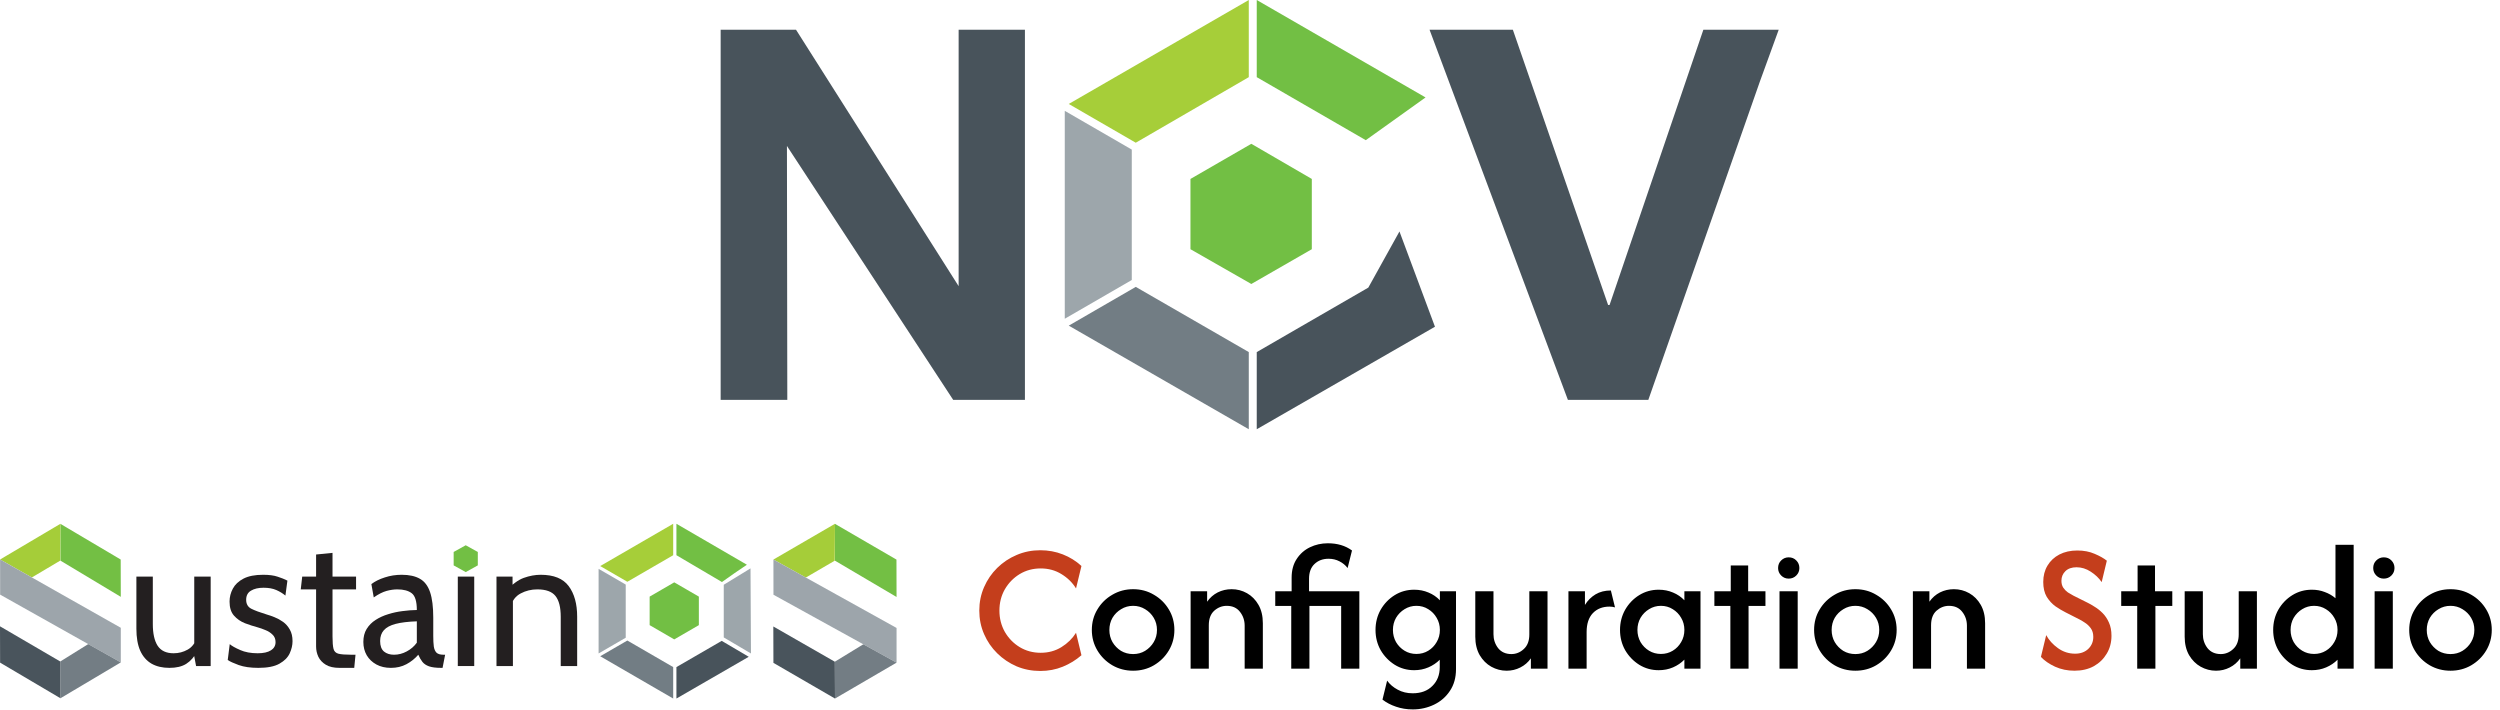 <svg width="673" height="191" viewBox="0 0 673 191" fill="none" xmlns="http://www.w3.org/2000/svg">
<path d="M280.049 180.625C277.781 180.625 275.651 180.208 273.66 179.375C271.693 178.519 269.957 177.35 268.452 175.868C266.947 174.387 265.767 172.662 264.91 170.694C264.054 168.727 263.626 166.62 263.626 164.375C263.626 162.13 264.054 160.023 264.91 158.056C265.767 156.088 266.947 154.363 268.452 152.882C269.957 151.4 271.693 150.243 273.66 149.41C275.651 148.553 277.781 148.125 280.049 148.125C282.202 148.125 284.216 148.495 286.091 149.236C287.989 149.977 289.667 151.019 291.126 152.361L289.667 158.403C288.695 156.829 287.387 155.544 285.744 154.549C284.1 153.53 282.237 153.021 280.153 153.021C278.07 153.021 276.183 153.53 274.494 154.549C272.827 155.567 271.496 156.933 270.501 158.646C269.528 160.359 269.042 162.269 269.042 164.375C269.042 166.458 269.528 168.368 270.501 170.104C271.496 171.817 272.827 173.183 274.494 174.201C276.183 175.22 278.07 175.729 280.153 175.729C282.237 175.729 284.1 175.22 285.744 174.201C287.387 173.183 288.695 171.898 289.667 170.347L291.126 176.389C289.644 177.685 287.966 178.715 286.091 179.479C284.216 180.243 282.202 180.625 280.049 180.625ZM558.443 180.556C556.568 180.556 554.832 180.197 553.235 179.479C551.638 178.738 550.365 177.859 549.416 176.84L550.839 170.972C551.557 172.315 552.61 173.484 553.999 174.479C555.388 175.475 556.927 175.972 558.617 175.972C560.075 175.972 561.256 175.544 562.159 174.687C563.061 173.808 563.513 172.731 563.513 171.458C563.513 170.509 563.281 169.722 562.818 169.097C562.355 168.472 561.823 167.975 561.221 167.604C560.642 167.211 560.156 166.921 559.763 166.736L556.013 164.826C555.179 164.41 554.288 163.877 553.339 163.229C552.413 162.558 551.626 161.701 550.978 160.66C550.353 159.595 550.041 158.264 550.041 156.667C550.041 155 550.422 153.53 551.186 152.257C551.95 150.984 553.015 149.988 554.381 149.271C555.77 148.553 557.378 148.194 559.207 148.194C560.966 148.194 562.529 148.495 563.895 149.097C565.26 149.676 566.348 150.289 567.159 150.937L565.77 156.701C565.029 155.613 564.045 154.676 562.818 153.889C561.615 153.102 560.341 152.708 558.999 152.708C557.726 152.708 556.73 153.056 556.013 153.75C555.295 154.444 554.936 155.312 554.936 156.354C554.936 157.072 555.098 157.685 555.422 158.194C555.77 158.704 556.186 159.132 556.672 159.479C557.182 159.803 557.679 160.093 558.166 160.347L561.985 162.257C562.517 162.512 563.142 162.87 563.86 163.333C564.601 163.773 565.318 164.34 566.013 165.035C566.707 165.729 567.274 166.574 567.714 167.569C568.177 168.565 568.409 169.757 568.409 171.146C568.409 172.951 567.98 174.56 567.124 175.972C566.291 177.384 565.133 178.507 563.652 179.34C562.17 180.15 560.434 180.556 558.443 180.556Z" fill="#C43E1C"/>
<path d="M305.033 180.556C302.996 180.556 301.132 180.069 299.443 179.097C297.753 178.102 296.41 176.771 295.415 175.104C294.419 173.437 293.922 171.597 293.922 169.583C293.922 167.546 294.419 165.706 295.415 164.063C296.41 162.396 297.753 161.076 299.443 160.104C301.132 159.109 302.996 158.611 305.033 158.611C307.093 158.611 308.957 159.109 310.623 160.104C312.313 161.076 313.656 162.396 314.651 164.063C315.646 165.706 316.144 167.546 316.144 169.583C316.144 171.597 315.646 173.437 314.651 175.104C313.656 176.771 312.313 178.102 310.623 179.097C308.957 180.069 307.093 180.556 305.033 180.556ZM305.033 176.076C306.237 176.076 307.313 175.787 308.262 175.208C309.234 174.606 310.01 173.819 310.588 172.847C311.167 171.875 311.457 170.787 311.457 169.583C311.457 168.38 311.167 167.292 310.588 166.319C310.01 165.347 309.234 164.572 308.262 163.993C307.29 163.391 306.213 163.09 305.033 163.09C303.852 163.09 302.776 163.391 301.804 163.993C300.832 164.572 300.056 165.347 299.477 166.319C298.922 167.292 298.644 168.38 298.644 169.583C298.644 170.787 298.922 171.875 299.477 172.847C300.056 173.819 300.82 174.606 301.769 175.208C302.741 175.787 303.829 176.076 305.033 176.076ZM320.514 180V159.167H324.958V161.979C325.722 160.891 326.671 160.058 327.805 159.479C328.963 158.9 330.213 158.611 331.555 158.611C333.037 158.611 334.414 158.97 335.687 159.688C336.96 160.405 337.99 161.447 338.777 162.812C339.565 164.178 339.958 165.833 339.958 167.778V180H335.062V168.437C335.062 167.025 334.646 165.787 333.812 164.722C332.979 163.634 331.787 163.09 330.236 163.09C328.986 163.09 327.863 163.53 326.868 164.41C325.896 165.289 325.409 166.597 325.409 168.333V180H320.514ZM347.602 180V163.125H343.297V159.167H347.707V155.521C347.707 153.53 348.158 151.852 349.061 150.486C349.963 149.097 351.156 148.044 352.637 147.326C354.119 146.609 355.727 146.25 357.463 146.25C360.033 146.25 362.197 146.898 363.957 148.194L362.776 152.917C362.197 152.153 361.468 151.551 360.588 151.111C359.709 150.648 358.725 150.417 357.637 150.417C356.109 150.417 354.848 150.891 353.852 151.84C352.88 152.766 352.394 154.086 352.394 155.799V159.167H365.936V180H361.04V163.125H352.498V180H347.602ZM380.324 190.972C378.703 190.972 377.199 190.729 375.81 190.243C374.421 189.78 373.206 189.144 372.164 188.333L373.414 183.229C374.132 184.225 375.081 185.035 376.261 185.66C377.442 186.308 378.784 186.632 380.289 186.632C382.534 186.632 384.305 185.972 385.602 184.653C386.921 183.356 387.581 181.667 387.581 179.583V177.604C386.724 178.461 385.706 179.144 384.525 179.653C383.345 180.162 382.071 180.417 380.706 180.417C378.784 180.417 377.037 179.931 375.463 178.958C373.889 177.963 372.627 176.655 371.678 175.035C370.752 173.391 370.289 171.574 370.289 169.583C370.289 167.593 370.752 165.775 371.678 164.132C372.627 162.488 373.889 161.181 375.463 160.208C377.037 159.236 378.784 158.75 380.706 158.75C382.095 158.75 383.379 159.005 384.56 159.514C385.74 160 386.759 160.694 387.615 161.597V159.167H391.956V180.139C391.956 182.407 391.412 184.352 390.324 185.972C389.259 187.593 387.835 188.831 386.053 189.688C384.27 190.544 382.361 190.972 380.324 190.972ZM381.296 176.042C382.477 176.042 383.541 175.752 384.49 175.174C385.439 174.595 386.192 173.819 386.747 172.847C387.326 171.875 387.615 170.787 387.615 169.583C387.615 168.38 387.326 167.292 386.747 166.319C386.192 165.347 385.439 164.572 384.49 163.993C383.541 163.391 382.477 163.09 381.296 163.09C380.139 163.09 379.074 163.391 378.102 163.993C377.152 164.572 376.389 165.347 375.81 166.319C375.254 167.292 374.977 168.38 374.977 169.583C374.977 170.764 375.254 171.852 375.81 172.847C376.389 173.819 377.152 174.595 378.102 175.174C379.051 175.752 380.115 176.042 381.296 176.042ZM405.585 180.556C404.127 180.556 402.75 180.197 401.453 179.479C400.18 178.762 399.138 177.72 398.328 176.354C397.541 174.965 397.148 173.31 397.148 171.389V159.167H402.044V170.729C402.044 172.141 402.46 173.391 403.294 174.479C404.15 175.544 405.342 176.076 406.87 176.076C408.12 176.076 409.231 175.625 410.203 174.722C411.199 173.819 411.696 172.512 411.696 170.799V159.167H416.592V180H412.113V177.222C411.372 178.287 410.423 179.109 409.266 179.687C408.132 180.266 406.905 180.556 405.585 180.556ZM422.223 180V159.167H426.667V162.847C427.408 161.644 428.357 160.694 429.514 160C430.672 159.306 432.049 158.958 433.646 158.958L434.757 163.507C434.318 163.368 433.82 163.299 433.264 163.299C431.412 163.299 429.919 163.889 428.785 165.069C427.674 166.25 427.118 167.94 427.118 170.139V180H422.223ZM446.526 180.417C444.605 180.417 442.857 179.931 441.283 178.958C439.709 177.963 438.447 176.655 437.498 175.035C436.572 173.391 436.109 171.574 436.109 169.583C436.109 167.593 436.572 165.775 437.498 164.132C438.447 162.488 439.709 161.181 441.283 160.208C442.857 159.236 444.605 158.75 446.526 158.75C447.915 158.75 449.2 159.005 450.38 159.514C451.561 160 452.579 160.694 453.436 161.597V159.167H457.776V180H453.436V177.569C452.579 178.449 451.561 179.144 450.38 179.653C449.2 180.162 447.915 180.417 446.526 180.417ZM447.116 176.042C448.297 176.042 449.362 175.752 450.311 175.174C451.26 174.595 452.012 173.819 452.568 172.847C453.146 171.875 453.436 170.787 453.436 169.583C453.436 168.38 453.146 167.292 452.568 166.319C452.012 165.347 451.26 164.572 450.311 163.993C449.362 163.391 448.297 163.09 447.116 163.09C445.959 163.09 444.894 163.391 443.922 163.993C442.973 164.572 442.209 165.347 441.63 166.319C441.075 167.292 440.797 168.38 440.797 169.583C440.797 170.764 441.075 171.852 441.63 172.847C442.209 173.819 442.973 174.595 443.922 175.174C444.871 175.752 445.936 176.042 447.116 176.042ZM465.815 180V163.125H461.51V159.167H465.919V152.222H470.607V159.167H475.26V163.125H470.711V180H465.815ZM479.044 180V159.167H483.94V180H479.044ZM481.51 155.764C480.723 155.764 480.051 155.486 479.496 154.931C478.94 154.375 478.662 153.704 478.662 152.917C478.662 152.083 478.94 151.4 479.496 150.868C480.051 150.312 480.723 150.035 481.51 150.035C482.343 150.035 483.026 150.312 483.558 150.868C484.114 151.424 484.392 152.106 484.392 152.917C484.392 153.704 484.114 154.375 483.558 154.931C483.003 155.486 482.32 155.764 481.51 155.764ZM499.467 180.556C497.429 180.556 495.566 180.069 493.876 179.097C492.186 178.102 490.844 176.771 489.848 175.104C488.853 173.437 488.355 171.597 488.355 169.583C488.355 167.546 488.853 165.706 489.848 164.063C490.844 162.396 492.186 161.076 493.876 160.104C495.566 159.109 497.429 158.611 499.467 158.611C501.527 158.611 503.39 159.109 505.057 160.104C506.747 161.076 508.089 162.396 509.085 164.063C510.08 165.706 510.578 167.546 510.578 169.583C510.578 171.597 510.08 173.437 509.085 175.104C508.089 176.771 506.747 178.102 505.057 179.097C503.39 180.069 501.527 180.556 499.467 180.556ZM499.467 176.076C500.67 176.076 501.747 175.787 502.696 175.208C503.668 174.606 504.443 173.819 505.022 172.847C505.601 171.875 505.89 170.787 505.89 169.583C505.89 168.38 505.601 167.292 505.022 166.319C504.443 165.347 503.668 164.572 502.696 163.993C501.723 163.391 500.647 163.09 499.467 163.09C498.286 163.09 497.21 163.391 496.237 163.993C495.265 164.572 494.49 165.347 493.911 166.319C493.355 167.292 493.078 168.38 493.078 169.583C493.078 170.787 493.355 171.875 493.911 172.847C494.49 173.819 495.254 174.606 496.203 175.208C497.175 175.787 498.263 176.076 499.467 176.076ZM514.947 180V159.167H519.392V161.979C520.156 160.891 521.105 160.058 522.239 159.479C523.396 158.9 524.646 158.611 525.989 158.611C527.47 158.611 528.848 158.97 530.121 159.688C531.394 160.405 532.424 161.447 533.211 162.812C533.998 164.178 534.392 165.833 534.392 167.778V180H529.496V168.437C529.496 167.025 529.079 165.787 528.246 164.722C527.412 163.634 526.22 163.09 524.669 163.09C523.419 163.09 522.297 163.53 521.301 164.41C520.329 165.289 519.843 166.597 519.843 168.333V180H514.947ZM575.337 180V163.125H571.031V159.167H575.441V152.222H580.128V159.167H584.781V163.125H580.233V180H575.337ZM596.552 180.556C595.094 180.556 593.716 180.197 592.42 179.479C591.147 178.762 590.105 177.72 589.295 176.354C588.508 174.965 588.115 173.31 588.115 171.389V159.167H593.01V170.729C593.01 172.141 593.427 173.391 594.26 174.479C595.117 175.544 596.309 176.076 597.837 176.076C599.087 176.076 600.198 175.625 601.17 174.722C602.165 173.819 602.663 172.512 602.663 170.799V159.167H607.559V180H603.08V177.222C602.339 178.287 601.39 179.109 600.233 179.687C599.098 180.266 597.871 180.556 596.552 180.556ZM622.356 180.417C620.435 180.417 618.687 179.931 617.113 178.958C615.539 177.963 614.277 176.655 613.328 175.035C612.402 173.391 611.939 171.574 611.939 169.583C611.939 167.593 612.402 165.775 613.328 164.132C614.277 162.488 615.539 161.181 617.113 160.208C618.687 159.236 620.435 158.75 622.356 158.75C623.606 158.75 624.763 158.958 625.828 159.375C626.916 159.769 627.877 160.324 628.71 161.042V146.667H633.606V180H629.266V177.604C628.409 178.461 627.391 179.144 626.21 179.653C625.03 180.162 623.745 180.417 622.356 180.417ZM622.946 176.042C624.127 176.042 625.192 175.752 626.141 175.174C627.09 174.595 627.842 173.819 628.398 172.847C628.976 171.875 629.266 170.787 629.266 169.583C629.266 168.38 628.976 167.292 628.398 166.319C627.842 165.347 627.09 164.572 626.141 163.993C625.192 163.391 624.127 163.09 622.946 163.09C621.789 163.09 620.724 163.391 619.752 163.993C618.803 164.572 618.039 165.347 617.46 166.319C616.905 167.292 616.627 168.38 616.627 169.583C616.627 170.764 616.905 171.852 617.46 172.847C618.039 173.819 618.803 174.595 619.752 175.174C620.701 175.752 621.766 176.042 622.946 176.042ZM639.25 180V159.167H644.145V180H639.25ZM641.715 155.764C640.928 155.764 640.256 155.486 639.701 154.931C639.145 154.375 638.868 153.704 638.868 152.917C638.868 152.083 639.145 151.4 639.701 150.868C640.256 150.312 640.928 150.035 641.715 150.035C642.548 150.035 643.231 150.312 643.763 150.868C644.319 151.424 644.597 152.106 644.597 152.917C644.597 153.704 644.319 154.375 643.763 154.931C643.208 155.486 642.525 155.764 641.715 155.764ZM659.672 180.556C657.635 180.556 655.771 180.069 654.081 179.097C652.392 178.102 651.049 176.771 650.054 175.104C649.058 173.437 648.56 171.597 648.56 169.583C648.56 167.546 649.058 165.706 650.054 164.063C651.049 162.396 652.392 161.076 654.081 160.104C655.771 159.109 657.635 158.611 659.672 158.611C661.732 158.611 663.595 159.109 665.262 160.104C666.952 161.076 668.294 162.396 669.29 164.063C670.285 165.706 670.783 167.546 670.783 169.583C670.783 171.597 670.285 173.437 669.29 175.104C668.294 176.771 666.952 178.102 665.262 179.097C663.595 180.069 661.732 180.556 659.672 180.556ZM659.672 176.076C660.875 176.076 661.952 175.787 662.901 175.208C663.873 174.606 664.648 173.819 665.227 172.847C665.806 171.875 666.095 170.787 666.095 169.583C666.095 168.38 665.806 167.292 665.227 166.319C664.648 165.347 663.873 164.572 662.901 163.993C661.929 163.391 660.852 163.09 659.672 163.09C658.491 163.09 657.415 163.391 656.442 163.993C655.47 164.572 654.695 165.347 654.116 166.319C653.56 167.292 653.283 168.38 653.283 169.583C653.283 170.787 653.56 171.875 654.116 172.847C654.695 173.819 655.459 174.606 656.408 175.208C657.38 175.787 658.468 176.076 659.672 176.076Z" fill="black"/>
<path d="M188.132 168.287V160.607L181.506 156.767L174.883 160.607V168.287L181.506 172.127L188.132 168.287Z" fill="#72BF44"/>
<path d="M161.144 153.138V175.906L168.447 171.674V157.37L161.144 153.138Z" fill="#9DA6AB"/>
<path d="M202.16 175.919L202.038 153.007L194.836 157.418V171.596L202.16 175.919Z" fill="#9DA6AB"/>
<path d="M181.223 141L161.578 152.382L168.88 156.613L181.223 149.463V141Z" fill="#A6CE39"/>
<path d="M181.223 179.58L168.88 172.43L161.578 176.661L181.223 188.047V179.58Z" fill="#727D84"/>
<path d="M194.283 172.521L182.093 179.582V188.048L201.56 176.808L194.283 172.521Z" fill="#48535B"/>
<path d="M201.061 152.027L182.093 141V149.463L194.347 156.683L197.643 154.355L201.061 152.027Z" fill="#72BF44"/>
<path d="M128.626 152.201V148.588L125.373 146.781L122.123 148.588V152.201L125.373 154.007L128.626 152.201Z" fill="#72BF44"/>
<path d="M127.904 151.839V148.949L125.374 147.504L122.845 148.949V151.839L125.374 153.285L127.904 151.839Z" fill="#72BF44"/>
<path d="M241.328 150.642L241.353 160.707L224.778 150.936V141.025L241.328 150.642Z" fill="#73BF44"/>
<path d="M224.716 150.936L216.924 155.476L208.205 150.629L224.78 141L224.716 150.936Z" fill="#A5CD39"/>
<path d="M208.205 150.629L241.354 169.044V178.38L208.217 160.105L208.205 150.629Z" fill="#9DA5AB"/>
<path d="M241.354 178.38L232.407 173.443L224.728 178.137L224.779 188.048L241.354 178.38Z" fill="#737D84"/>
<path d="M224.729 178.137L224.779 188.048L208.205 178.444L208.179 168.648L224.729 178.137Z" fill="#49545C"/>
<path d="M32.492 150.626L32.517 160.674L16.27 150.92V141.025L32.492 150.626Z" fill="#73BF44"/>
<path d="M16.209 150.92L8.571 155.452L0.025 150.613L16.271 141L16.209 150.92Z" fill="#A5CD39"/>
<path d="M0.025 150.613L32.518 168.998V178.318L0.037 160.074L0.025 150.613Z" fill="#9DA5AB"/>
<path d="M32.518 178.318L23.748 173.389L16.222 178.075L16.271 187.97L32.518 178.318Z" fill="#737D84"/>
<path d="M16.222 178.076L16.271 187.97L0.025 178.382L0 168.602L16.222 178.076Z" fill="#49545C"/>
<path d="M45.609 179.79C43.726 179.79 42.12 179.413 40.794 178.66C39.467 177.89 38.451 176.727 37.747 175.171C37.059 173.615 36.715 171.633 36.715 169.225V155.221H41.138V167.997C41.138 170.552 41.572 172.501 42.44 173.844C43.324 175.188 44.758 175.859 46.739 175.859C48.099 175.859 49.36 175.531 50.523 174.876C51.686 174.221 52.489 173.173 52.931 171.731L52.292 174.139V155.221H56.714V179.299H52.783L51.899 174.581L53.078 175.368C52.276 176.858 51.293 177.972 50.13 178.709C48.983 179.43 47.477 179.79 45.609 179.79Z" fill="#231F20"/>
<path d="M69.56 179.79C67.43 179.79 65.662 179.536 64.253 179.028C62.861 178.521 61.878 178.07 61.305 177.677L61.845 173.402C62.369 173.861 63.295 174.385 64.621 174.975C65.948 175.564 67.529 175.859 69.363 175.859C70.919 175.859 72.107 175.597 72.926 175.073C73.761 174.549 74.179 173.812 74.179 172.862C74.179 172.026 73.909 171.355 73.368 170.847C72.844 170.323 72.205 169.913 71.452 169.619C70.715 169.307 70.018 169.062 69.363 168.881C68.266 168.587 67.127 168.218 65.948 167.776C64.785 167.317 63.803 166.637 63 165.737C62.197 164.836 61.796 163.575 61.796 161.953C61.796 160.725 62.091 159.562 62.681 158.464C63.27 157.35 64.228 156.45 65.555 155.762C66.882 155.074 68.643 154.73 70.837 154.73C72.443 154.73 73.745 154.902 74.744 155.246C75.759 155.573 76.636 155.925 77.373 156.302L76.832 160.331C76.128 159.742 75.309 159.242 74.375 158.833C73.442 158.423 72.295 158.219 70.936 158.219C69.56 158.219 68.438 158.481 67.57 159.005C66.702 159.512 66.268 160.331 66.268 161.462C66.268 162.592 66.726 163.394 67.643 163.869C68.577 164.344 69.986 164.869 71.869 165.442C72.459 165.606 73.139 165.843 73.909 166.154C74.695 166.466 75.456 166.883 76.193 167.407C76.93 167.931 77.537 168.619 78.012 169.471C78.503 170.306 78.749 171.355 78.749 172.616C78.749 173.681 78.495 174.77 77.987 175.884C77.479 176.981 76.562 177.907 75.235 178.66C73.909 179.413 72.017 179.79 69.56 179.79Z" fill="#231F20"/>
<path d="M91.38 179.79C89.857 179.79 88.637 179.512 87.719 178.955C86.802 178.398 86.131 177.685 85.705 176.817C85.295 175.933 85.091 175.007 85.091 174.041V158.661H80.963L81.356 155.221H85.091V149.275L89.513 148.833V155.221H95.852V158.661H89.513V171.338C89.513 172.878 89.603 173.992 89.783 174.68C89.963 175.368 90.406 175.802 91.11 175.982C91.831 176.162 92.985 176.252 94.574 176.252H95.704L95.36 179.79H91.38Z" fill="#231F20"/>
<path d="M105.233 179.79C103.742 179.79 102.44 179.487 101.326 178.881C100.213 178.275 99.344 177.448 98.722 176.4C98.116 175.351 97.813 174.156 97.813 172.813C97.813 171.453 98.108 170.29 98.698 169.324C99.304 168.341 100.106 167.53 101.105 166.891C102.121 166.236 103.251 165.72 104.496 165.344C105.741 164.95 107.026 164.672 108.353 164.508C109.696 164.328 110.982 164.23 112.211 164.213C112.211 161.92 111.76 160.422 110.859 159.717C109.958 159.013 108.656 158.661 106.953 158.661C106.052 158.661 105.085 158.8 104.054 159.078C103.038 159.357 101.892 159.938 100.614 160.823L99.975 157.236C100.942 156.499 102.145 155.901 103.587 155.442C105.028 154.967 106.543 154.73 108.132 154.73C110.163 154.73 111.801 155.09 113.046 155.811C114.291 156.515 115.2 157.711 115.773 159.398C116.346 161.085 116.633 163.378 116.633 166.277V171.191C116.633 172.338 116.682 173.288 116.78 174.041C116.895 174.778 117.141 175.335 117.517 175.712C117.911 176.072 118.533 176.252 119.385 176.252H119.827L119.139 179.79H118.795C117.37 179.79 116.264 179.651 115.478 179.372C114.708 179.094 114.119 178.693 113.709 178.169C113.3 177.644 112.931 177.006 112.604 176.252C111.703 177.3 110.638 178.152 109.41 178.807C108.181 179.463 106.789 179.79 105.233 179.79ZM106.068 176.252C107.248 176.252 108.386 175.957 109.483 175.368C110.597 174.778 111.506 173.992 112.211 173.009V167.26C109.868 167.342 107.968 167.571 106.51 167.948C105.069 168.325 104.013 168.89 103.341 169.643C102.67 170.397 102.334 171.371 102.334 172.567C102.334 173.861 102.678 174.803 103.366 175.392C104.07 175.966 104.971 176.252 106.068 176.252Z" fill="#231F20"/>
<path d="M123.24 179.299V155.221H127.663V179.299H123.24Z" fill="#231F20"/>
<path d="M133.654 179.299V155.221H137.978V159.84L136.258 159.103C137.879 157.301 139.46 156.122 141 155.565C142.556 155.008 144.071 154.73 145.545 154.73C149.067 154.73 151.581 155.745 153.088 157.776C154.611 159.807 155.373 162.559 155.373 166.031V179.299H150.95V166.031C150.95 163.476 150.475 161.609 149.525 160.43C148.575 159.25 146.954 158.661 144.66 158.661C143.039 158.661 141.548 159.021 140.189 159.742C138.846 160.446 137.961 161.576 137.535 163.132L138.076 160.43V179.299H133.654Z" fill="#231F20"/>
<path d="M194 107.653V7.996H214.283L258.065 77.034V7.996H275.91V107.653H256.603L211.845 39.297L211.942 107.653H194Z" fill="#48535B"/>
<path d="M458.549 7.996L433.293 82.105H432.903L407.258 7.996H384.83L422.079 107.653H443.727L473.761 21.94L478.831 7.996H458.549Z" fill="#48535B"/>
<path d="M353.139 67.088V48.171L336.854 38.712L320.472 48.171V67.088L336.854 76.45L353.139 67.088Z" fill="#72BF44"/>
<path d="M286.636 29.838V85.81L304.675 75.376V40.271L286.636 29.838Z" fill="#9DA6AB"/>
<path d="M336.172 0L287.708 27.986L305.748 38.42L336.172 20.77V0Z" fill="#A6CE39"/>
<path d="M336.172 94.782L305.748 77.23L287.708 87.664L336.172 115.552V94.782Z" fill="#727D84"/>
<path d="M368.349 77.424L338.316 94.782V115.552L386.292 87.956L376.735 62.31L368.349 77.424Z" fill="#48535B"/>
<path d="M383.756 26.231L338.316 0V20.77L367.667 37.737L383.756 26.231Z" fill="#72BF44"/>
</svg>
